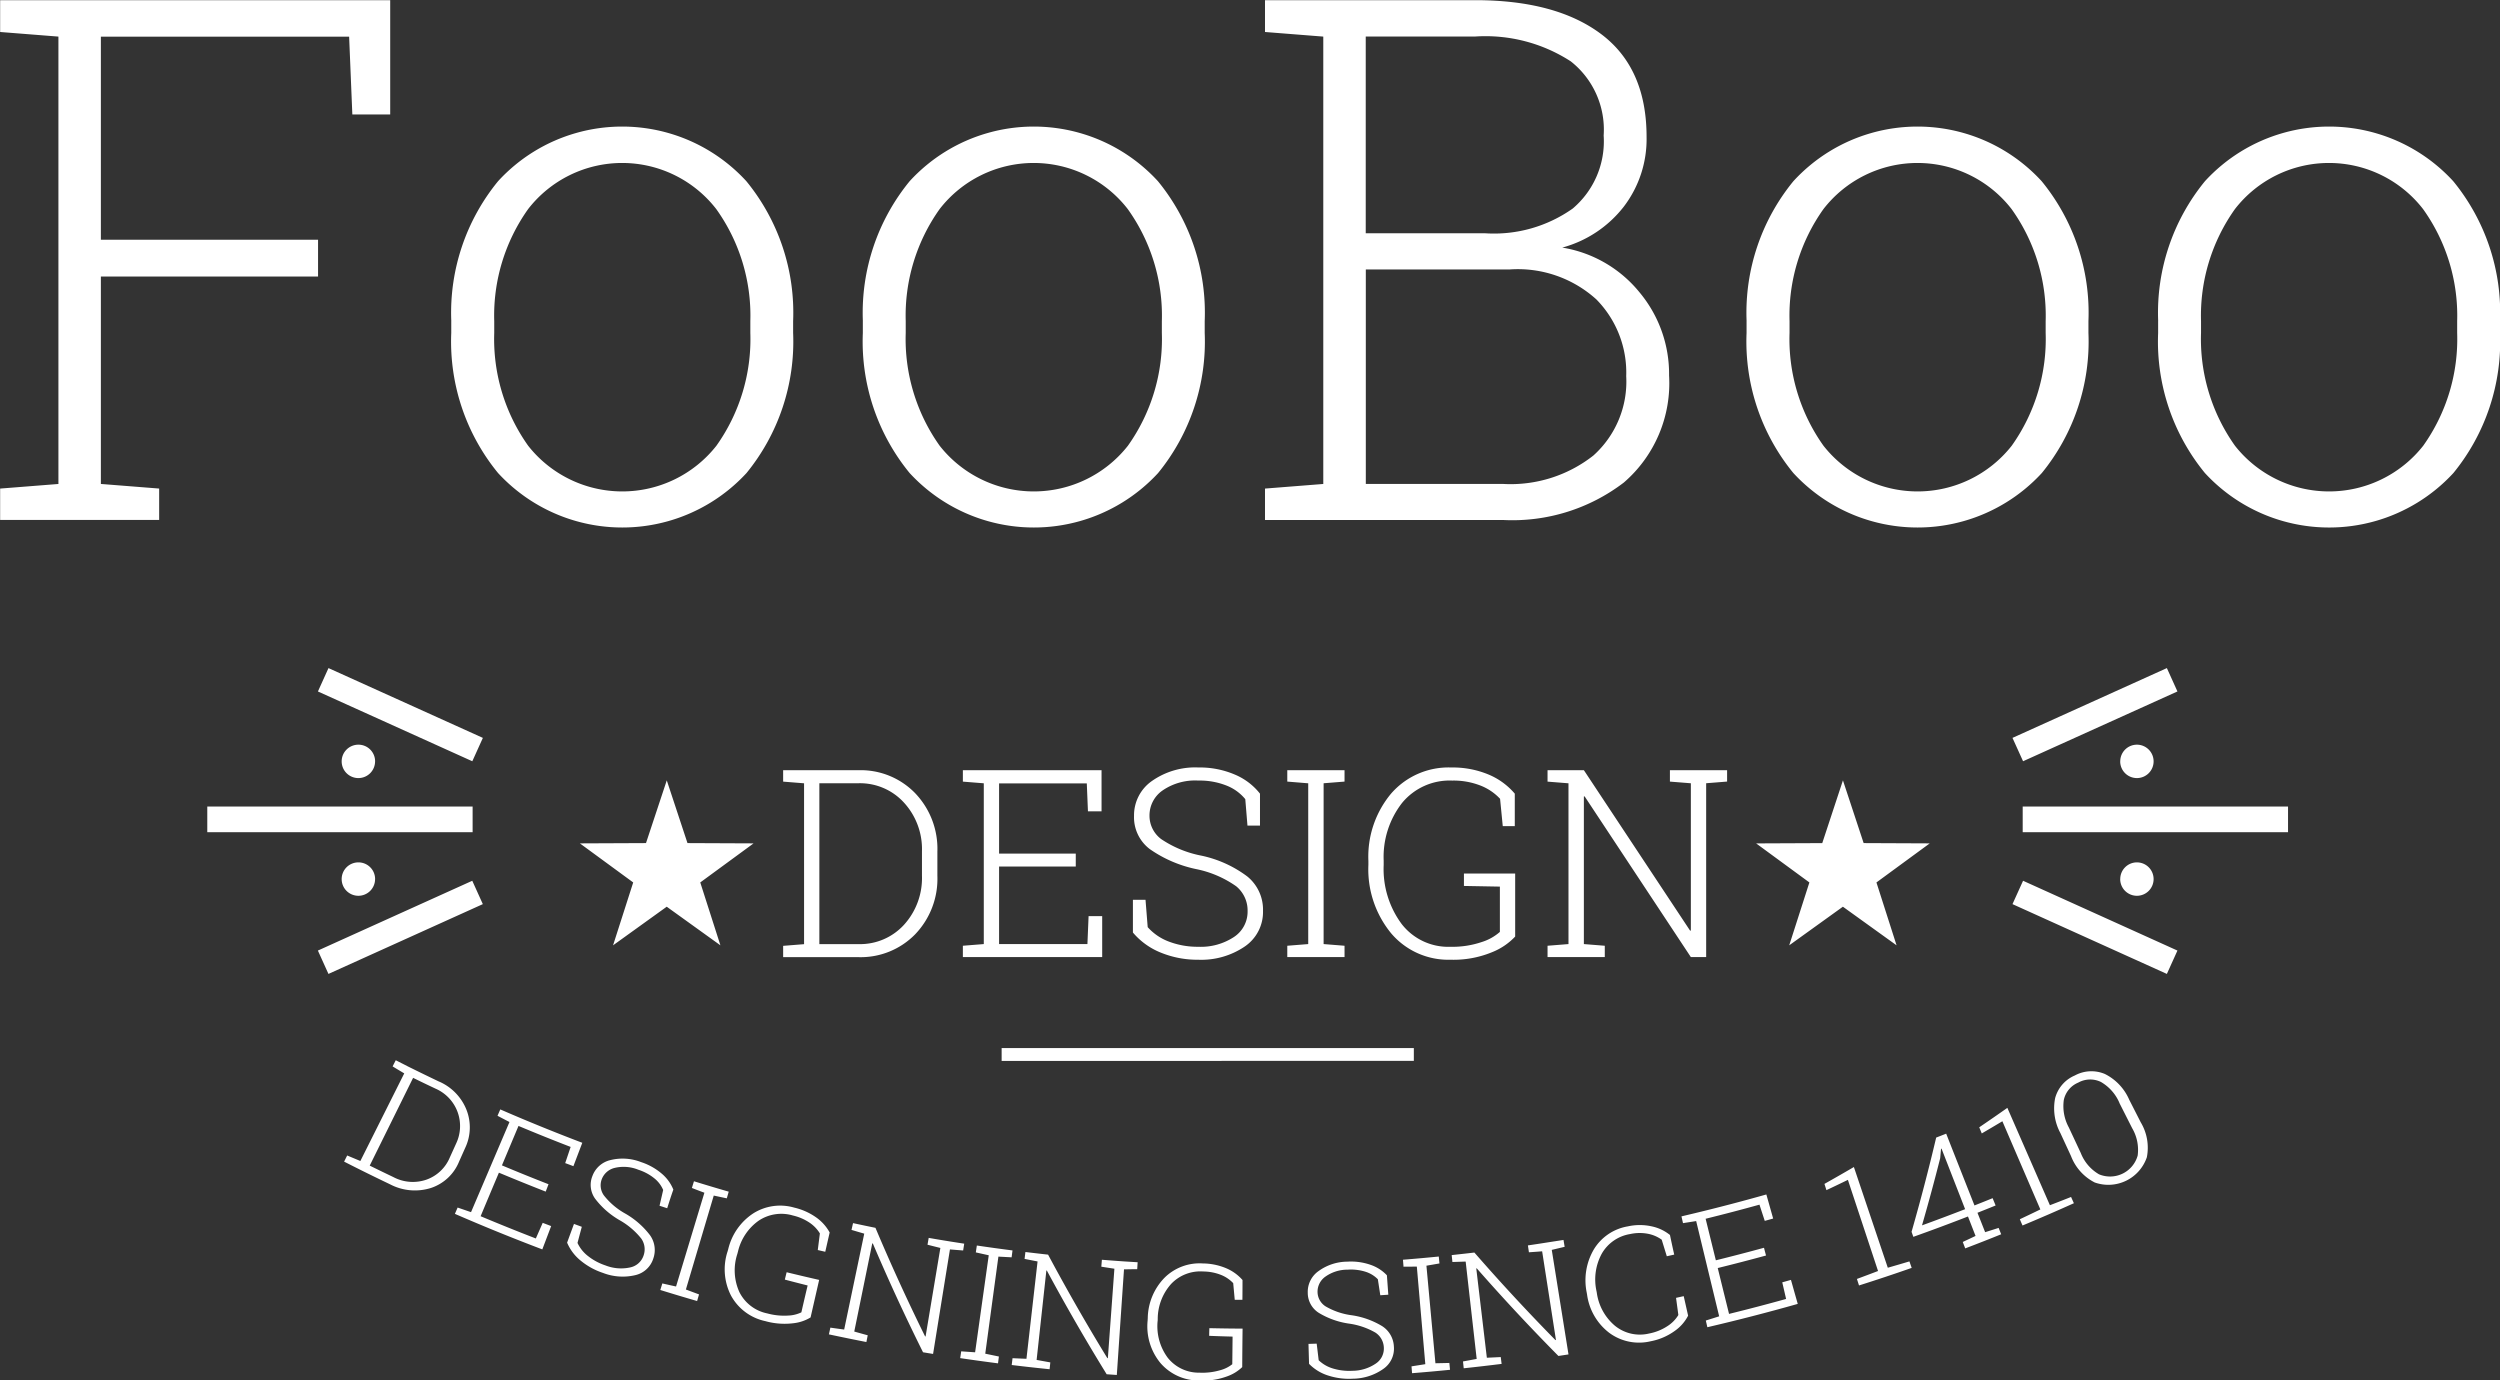 <svg xmlns="http://www.w3.org/2000/svg" viewBox="0 0 163 90">
  <rect x="0" y="0" width="163" height="90" fill="#333333" stroke="none"/>
<defs>
    <style>
      .cls-1 {
        fill: #fff;
        fill-rule: evenodd;
      }
    </style>
  </defs>
  <path id="Kształt_2_kopia" data-name="Kształt 2 kopia" class="cls-1" d="M386.009,187.855l3.8-.3V158.386l-3.8-.3v-2.072h25.432v7.449h-2.469l-0.209-5.074H392.577V171.63h14.16v2.4h-14.16v13.524l3.8,0.3V189.9H386.009v-2.048Zm29.415-10.917a13.53,13.53,0,0,1,3.051-9.125,10.977,10.977,0,0,1,16.186,0,13.53,13.53,0,0,1,3.051,9.125v0.768a13.553,13.553,0,0,1-3.039,9.136,11.013,11.013,0,0,1-16.2,0,13.519,13.519,0,0,1-3.051-9.136v-0.768Zm2.8,0.768a12,12,0,0,0,2.212,7.356,7.811,7.811,0,0,0,12.274,0,12,12,0,0,0,2.212-7.356v-0.768a11.933,11.933,0,0,0-2.224-7.309,7.76,7.76,0,0,0-12.262,0,11.978,11.978,0,0,0-2.212,7.309v0.768Zm24.035-.768a13.53,13.53,0,0,1,3.051-9.125,10.977,10.977,0,0,1,16.186,0,13.53,13.53,0,0,1,3.051,9.125v0.768a13.553,13.553,0,0,1-3.039,9.136,11.013,11.013,0,0,1-16.2,0,13.519,13.519,0,0,1-3.051-9.136v-0.768Zm2.794,0.768a12,12,0,0,0,2.213,7.356,7.811,7.811,0,0,0,12.274,0,12,12,0,0,0,2.213-7.356v-0.768a11.933,11.933,0,0,0-2.225-7.309,7.76,7.76,0,0,0-12.262,0,11.978,11.978,0,0,0-2.213,7.309v0.768Zm37.125-21.695q5.285,0,8.232,2.223t2.947,6.693a7.254,7.254,0,0,1-1.48,4.539,7.593,7.593,0,0,1-4.017,2.677,8.175,8.175,0,0,1,5.03,2.909,8.3,8.3,0,0,1,1.934,5.424,8.558,8.558,0,0,1-2.947,6.983,11.954,11.954,0,0,1-7.883,2.444H468.478v-2.048l3.8-.3V158.386l-3.8-.3v-2.072h13.695Zm-7.127,15.2h7.8a8.882,8.882,0,0,0,5.694-1.617,5.744,5.744,0,0,0,2.014-4.761A5.666,5.666,0,0,0,488.414,160a10.233,10.233,0,0,0-6.241-1.618h-7.127v12.825Zm0,2.352v13.989h8.943a8.722,8.722,0,0,0,5.892-1.85,6.475,6.475,0,0,0,2.143-5.179,6.794,6.794,0,0,0-1.945-5,7.623,7.623,0,0,0-5.648-1.955h-9.385Zm24.827,3.375a13.53,13.53,0,0,1,3.051-9.125,10.977,10.977,0,0,1,16.186,0,13.53,13.53,0,0,1,3.051,9.125v0.768a13.553,13.553,0,0,1-3.039,9.136,11.013,11.013,0,0,1-16.2,0,13.519,13.519,0,0,1-3.051-9.136v-0.768Zm2.8,0.768a11.989,11.989,0,0,0,2.213,7.356,7.81,7.81,0,0,0,12.273,0,12,12,0,0,0,2.213-7.356v-0.768a11.939,11.939,0,0,0-2.224-7.309,7.76,7.76,0,0,0-12.262,0,11.972,11.972,0,0,0-2.213,7.309v0.768Zm24.035-.768a13.525,13.525,0,0,1,3.051-9.125,10.977,10.977,0,0,1,16.186,0,13.53,13.53,0,0,1,3.051,9.125v0.768a13.548,13.548,0,0,1-3.04,9.136,11.012,11.012,0,0,1-16.2,0,13.514,13.514,0,0,1-3.051-9.136v-0.768Zm2.794,0.768a12,12,0,0,0,2.213,7.356,7.811,7.811,0,0,0,12.274,0,12,12,0,0,0,2.213-7.356v-0.768a11.933,11.933,0,0,0-2.225-7.309,7.76,7.76,0,0,0-12.262,0,11.978,11.978,0,0,0-2.213,7.309v0.768Zm-87.54,28.512a4.947,4.947,0,0,1,3.693,1.489,5.242,5.242,0,0,1,1.457,3.825V213.1a5.226,5.226,0,0,1-1.457,3.825,4.963,4.963,0,0,1-3.693,1.481h-4.906v-0.737l1.364-.109V207.071l-1.364-.109v-0.744h4.906Zm-2.545.853v10.485h2.545a3.877,3.877,0,0,0,2.977-1.263,4.531,4.531,0,0,0,1.168-3.2v-1.59a4.483,4.483,0,0,0-1.172-3.171,3.879,3.879,0,0,0-2.973-1.264h-2.545ZM456.14,212.5h-5v5.054h5.76l0.076-1.824h0.887v2.67h-9.084v-0.737l1.364-.109V207.071l-1.364-.109v-0.744h9.042V208.9h-0.887l-0.075-1.824h-5.719v4.577h5V212.5Zm12.015-2.669h-0.82l-0.142-1.725a3,3,0,0,0-1.232-.89,4.741,4.741,0,0,0-1.825-.323,3.737,3.737,0,0,0-2.347.653,1.979,1.979,0,0,0-.842,1.623,1.9,1.9,0,0,0,.757,1.536,7.081,7.081,0,0,0,2.625,1.083,7.614,7.614,0,0,1,2.993,1.356,2.785,2.785,0,0,1,1.026,2.251,2.718,2.718,0,0,1-1.19,2.318,5.043,5.043,0,0,1-3.038.862,6.3,6.3,0,0,1-2.425-.46,4.633,4.633,0,0,1-1.829-1.314v-2.134h0.822l0.142,1.783a3.488,3.488,0,0,0,1.414.954,5.248,5.248,0,0,0,1.876.326,3.927,3.927,0,0,0,2.331-.636,1.971,1.971,0,0,0,.892-1.682,2.038,2.038,0,0,0-.745-1.628,6.873,6.873,0,0,0-2.6-1.117,8.191,8.191,0,0,1-3.03-1.305,2.6,2.6,0,0,1-1.029-2.167,2.722,2.722,0,0,1,1.171-2.277,4.9,4.9,0,0,1,3.022-.879,5.819,5.819,0,0,1,2.374.461,4.11,4.11,0,0,1,1.645,1.246v2.085Zm1.776-2.871v-0.744h3.733v0.744l-1.364.109v10.485l1.364,0.109V218.4h-3.733v-0.737l1.365-.109V207.071Zm14.861,10.1a4.188,4.188,0,0,1-1.515,1.025,6.562,6.562,0,0,1-2.7.489,4.886,4.886,0,0,1-3.868-1.715,6.572,6.572,0,0,1-1.49-4.469v-0.259a6.413,6.413,0,0,1,1.49-4.4,4.964,4.964,0,0,1,3.91-1.691,6.076,6.076,0,0,1,2.429.457,4.519,4.519,0,0,1,1.716,1.25v2.118H483.98l-0.175-1.783a3.475,3.475,0,0,0-1.282-.865,4.806,4.806,0,0,0-1.834-.323,4.01,4.01,0,0,0-3.273,1.456,5.73,5.73,0,0,0-1.2,3.766v0.276a6.019,6.019,0,0,0,1.176,3.858,3.846,3.846,0,0,0,3.177,1.481,5.948,5.948,0,0,0,2.035-.309,3.238,3.238,0,0,0,1.188-.662v-2.953l-2.344-.043v-0.811h3.341v4.109Zm13.815-10.845v0.744l-1.365.109V218.4h-1l-6.925-10.477-0.049.008v9.623l1.364,0.109V218.4H486.9v-0.737l1.365-.109V207.071l-1.365-.109v-0.744h2.37l6.924,10.459,0.05-.008v-9.6l-1.365-.109v-0.744h3.726Zm-83.97,20.307a3.358,3.358,0,0,1,1.773,1.826,3.127,3.127,0,0,1-.089,2.515l-0.388.87a2.989,2.989,0,0,1-1.845,1.726,3.482,3.482,0,0,1-2.652-.24q-1.509-.72-3-1.481l0.2-.4,0.86,0.359q1.43-2.856,2.861-5.712c-0.254-.152-0.507-0.3-0.759-0.457l0.206-.4c0.261,0.133.523,0.264,0.785,0.4Q413.609,226.034,414.637,226.525Zm-1.7-.25q-1.414,2.863-2.831,5.727,0.777,0.382,1.557.755a2.706,2.706,0,0,0,2.149.156,2.584,2.584,0,0,0,1.518-1.449q0.2-.441.4-0.883a2.657,2.657,0,0,0-1.311-3.588Q413.671,226.639,412.933,226.275Zm8.643,7.422q-1.532-.6-3.051-1.235-0.6,1.421-1.193,2.839,1.794,0.753,3.6,1.451,0.224-.51.448-1.019l0.552,0.211q-0.288.761-.577,1.52-2.87-1.087-5.7-2.317l0.178-.411c0.291,0.1.583,0.2,0.874,0.3q1.254-2.938,2.506-5.877c-0.26-.134-0.52-0.27-0.779-0.406,0.06-.139.12-0.278,0.181-0.416q0.4,0.174.8,0.345,2.259,0.963,4.547,1.831-0.291.764-.58,1.525c-0.178-.068-0.357-0.135-0.535-0.2q0.177-.526.355-1.055-1.709-.659-3.4-1.369-0.54,1.287-1.08,2.571,1.512,0.636,3.038,1.23Zm7.922,1.084c-0.168-.054-0.336-0.109-0.5-0.162l0.237-1.028a1.928,1.928,0,0,0-.577-0.761,3.2,3.2,0,0,0-1.04-.559,2.531,2.531,0,0,0-1.548-.12,1.2,1.2,0,0,0-.844.749,1.129,1.129,0,0,0,.146,1.046,4.619,4.619,0,0,0,1.4,1.187,5.389,5.389,0,0,1,1.6,1.4,1.659,1.659,0,0,1,.224,1.512,1.606,1.606,0,0,1-1.188,1.1,3.563,3.563,0,0,1-2.106-.151,4.482,4.482,0,0,1-1.449-.8,3.026,3.026,0,0,1-.882-1.171q0.224-.611.448-1.22l0.511,0.187q-0.141.525-.281,1.052a2.312,2.312,0,0,0,.7.867,3.718,3.718,0,0,0,1.124.6,2.772,2.772,0,0,0,1.605.131,1.167,1.167,0,0,0,.883-0.789,1.21,1.21,0,0,0-.16-1.1,4.863,4.863,0,0,0-1.4-1.188,5.345,5.345,0,0,1-1.606-1.409,1.539,1.539,0,0,1-.175-1.47,1.65,1.65,0,0,1,1.182-1.045,3.307,3.307,0,0,1,1.993.133,3.965,3.965,0,0,1,1.34.747,2.669,2.669,0,0,1,.763,1.046C429.756,233.974,429.627,234.378,429.5,234.781Zm1.611-1.327c0.044-.144.089-0.288,0.134-0.432q1.131,0.35,2.266.678c-0.041.144-.084,0.29-0.125,0.435q-0.426-.089-0.851-0.18-0.909,3.061-1.817,6.124c0.285,0.108.57,0.214,0.857,0.32-0.042.144-.083,0.288-0.125,0.432q-1.2-.348-2.4-0.72l0.132-.428c0.3,0.069.6,0.137,0.895,0.2q0.923-3.057,1.848-6.114Q431.514,233.615,431.109,233.454Zm7.74,8.444a2.73,2.73,0,0,1-1.125.38,4.633,4.633,0,0,1-1.83-.138,3.335,3.335,0,0,1-2.236-1.665,3.747,3.747,0,0,1-.222-2.885c0.015-.051.029-0.1,0.043-0.152a3.845,3.845,0,0,1,1.64-2.329,3.289,3.289,0,0,1,2.66-.37,4.083,4.083,0,0,1,1.424.634,2.925,2.925,0,0,1,.887.988q-0.144.629-.287,1.258l-0.488-.113q0.068-.541.137-1.083a2.256,2.256,0,0,0-.671-0.7,3.256,3.256,0,0,0-1.082-.468,2.657,2.657,0,0,0-2.24.338,3.421,3.421,0,0,0-1.347,2.011c-0.014.054-.029,0.108-0.044,0.163a3.43,3.43,0,0,0,.131,2.47,2.607,2.607,0,0,0,1.821,1.4,4.152,4.152,0,0,0,1.363.141,2.172,2.172,0,0,0,.862-0.21q0.2-.876.409-1.752-0.744-.187-1.487-0.383c0.039-.16.079-0.32,0.118-0.48q1.059,0.259,2.12.5Q439.128,240.677,438.849,241.9Zm10.015-4.811c-0.024.15-.047,0.3-0.07,0.448q-0.43-.033-0.861-0.069-0.552,3.406-1.1,6.814c-0.218-.035-0.437-0.071-0.655-0.108q-1.754-3.526-3.273-7.095H442.87q-0.585,2.871-1.172,5.743,0.438,0.124.878,0.244l-0.087.44q-1.224-.24-2.444-0.5c0.032-.146.064-0.293,0.095-0.439q0.452,0.065.9,0.124,0.654-3.126,1.309-6.252c-0.277-.08-0.554-0.162-0.831-0.244l0.1-.443c0.28,0.061.561,0.12,0.841,0.179l0.621,0.128q1.5,3.558,3.236,7.079h0.033q0.481-2.885.963-5.767c-0.279-.069-0.559-0.139-0.838-0.21,0.025-.149.051-0.3,0.077-0.446q0.732,0.128,1.466.245Q448.439,237.022,448.864,237.087Zm0.756,0.573,0.066-.449q1.161,0.172,2.325.321l-0.057.449-0.862-.046q-0.429,3.163-.857,6.329c0.3,0.063.593,0.124,0.89,0.185-0.02.148-.039,0.3-0.058,0.445q-1.234-.159-2.466-0.34l0.066-.443c0.3,0.022.605,0.042,0.907,0.063q0.444-3.164.889-6.326Zm10.55,0.642-0.027.452c-0.287,0-.575.009-0.862,0.011q-0.235,3.444-.468,6.886c-0.221-.014-0.442-0.03-0.662-0.046q-2.065-3.351-3.9-6.762l-0.032,0q-0.318,2.915-.635,5.828l0.893,0.161c-0.015.149-.03,0.3-0.046,0.446q-1.236-.126-2.471-0.275l0.054-.445c0.3,0.014.605,0.027,0.907,0.039q0.363-3.172.725-6.347-0.424-.081-0.847-0.166c0.018-.15.036-0.3,0.055-0.449,0.283,0.034.567,0.068,0.851,0.1,0.209,0.025.418,0.048,0.627,0.071q1.816,3.4,3.864,6.749l0.033,0,0.426-5.831c-0.284-.043-0.569-0.087-0.852-0.132l0.036-.452q0.738,0.06,1.478.11Zm6.823,6.832a2.728,2.728,0,0,1-1.01.615,4.549,4.549,0,0,1-1.8.263,3.292,3.292,0,0,1-2.525-1.138,3.762,3.762,0,0,1-.837-2.767l0.009-.158a3.857,3.857,0,0,1,1.086-2.63,3.248,3.248,0,0,1,2.5-.94,4.02,4.02,0,0,1,1.517.309,2.927,2.927,0,0,1,1.075.772q0,0.645-.007,1.29l-0.5,0c-0.033-.362-0.067-0.725-0.1-1.086a2.233,2.233,0,0,0-.8-0.539,3.209,3.209,0,0,0-1.151-.221,2.626,2.626,0,0,0-2.1.816,3.436,3.436,0,0,0-.87,2.257c0,0.055,0,.112-0.008.167a3.45,3.45,0,0,0,.659,2.382,2.58,2.58,0,0,0,2.067.975,4.113,4.113,0,0,0,1.353-.16,2.14,2.14,0,0,0,.79-0.392q0.011-.9.019-1.8-0.763-.019-1.525-0.05c0-.165.007-0.33,0.011-0.5q1.083,0.025,2.166.03Q467,243.882,466.993,245.134Zm9.521-4.716c-0.174.013-.348,0.025-0.523,0.036-0.053-.348-0.107-0.7-0.159-1.042a1.928,1.928,0,0,0-.811-0.493,3.148,3.148,0,0,0-1.159-.134,2.484,2.484,0,0,0-1.462.463,1.2,1.2,0,0,0-.5,1.009,1.131,1.131,0,0,0,.517.917,4.531,4.531,0,0,0,1.716.584,5.307,5.307,0,0,1,1.982.711,1.663,1.663,0,0,1,.762,1.321,1.608,1.608,0,0,1-.685,1.463,3.486,3.486,0,0,1-1.986.641,4.383,4.383,0,0,1-1.623-.209,2.98,2.98,0,0,1-1.237-.76q-0.019-.651-0.037-1.3l0.535-.017q0.065,0.541.13,1.082a2.257,2.257,0,0,0,.955.546,3.644,3.644,0,0,0,1.251.142,2.718,2.718,0,0,0,1.52-.472,1.175,1.175,0,0,0,.521-1.061,1.217,1.217,0,0,0-.551-0.958,4.786,4.786,0,0,0-1.721-.585,5.2,5.2,0,0,1-1.987-.713,1.545,1.545,0,0,1-.7-1.3,1.653,1.653,0,0,1,.7-1.409,3.226,3.226,0,0,1,1.875-.617,3.871,3.871,0,0,1,1.5.2,2.636,2.636,0,0,1,1.085.689Zm0.992-1.829c-0.012-.15-0.024-0.3-0.037-0.451q1.17-.093,2.336-0.209c0.014,0.15.03,0.3,0.044,0.451q-0.425.075-.85,0.147,0.293,3.182.587,6.361c0.3-.006.6-0.012,0.908-0.02,0.015,0.149.029,0.3,0.044,0.446q-1.237.124-2.476,0.222l-0.036-.446,0.9-.142q-0.276-3.181-.553-6.364Q477.937,238.588,477.506,238.589Zm10.431-1.741c0.024,0.149.05,0.3,0.074,0.448l-0.84.2q0.546,3.408,1.091,6.816l-0.657.1q-2.771-2.8-5.325-5.714l-0.031.009q0.345,2.911.69,5.821c0.3-.013.6-0.028,0.907-0.043,0.018,0.149.037,0.3,0.056,0.445q-1.234.154-2.471,0.286c-0.016-.149-0.032-0.3-0.047-0.446q0.447-.081.892-0.165-0.359-3.174-.718-6.347c-0.288.01-.576,0.02-0.864,0.028-0.015-.15-0.032-0.3-0.047-0.45l0.852-.094c0.209-.023.418-0.048,0.627-0.072q2.535,2.909,5.286,5.709l0.032-.011q-0.449-2.889-.9-5.778c-0.287.023-.574,0.043-0.862,0.063l-0.066-.448q0.735-.108,1.468-0.225Zm7.222,0.955-0.487.108-0.333-1.081a2.28,2.28,0,0,0-.9-0.385,2.889,2.889,0,0,0-1.161.019,2.61,2.61,0,0,0-1.849,1.283,3.524,3.524,0,0,0-.341,2.439c0.007,0.035.013,0.07,0.019,0.1a3.416,3.416,0,0,0,1.191,2.163,2.574,2.574,0,0,0,2.215.5,3.3,3.3,0,0,0,1.177-.468,2.252,2.252,0,0,0,.735-0.738q-0.075-.559-0.151-1.12c0.167-.037.334-0.073,0.5-0.111q0.144,0.636.287,1.273a2.763,2.763,0,0,1-.907,1.019,3.924,3.924,0,0,1-1.537.65,3.264,3.264,0,0,1-2.707-.557,3.77,3.77,0,0,1-1.438-2.494c-0.006-.032-0.012-0.064-0.017-0.1a3.978,3.978,0,0,1,.46-2.84,3.209,3.209,0,0,1,2.215-1.5,3.572,3.572,0,0,1,1.562,0,2.812,2.812,0,0,1,1.186.561Q495.016,237.165,495.159,237.8Zm5.987,0.058q-1.572.43-3.153,0.819,0.369,1.5.737,2.99,1.866-.459,3.72-0.975c-0.083-.361-0.166-0.723-0.25-1.083l0.567-.16q0.22,0.783.443,1.565-2.932.831-5.894,1.521l-0.1-.436c0.291-.091.581-0.182,0.871-0.275q-0.75-3.1-1.5-6.21-0.429.069-.858,0.135c-0.034-.147-0.068-0.294-0.1-0.441l0.839-.2q2.356-.567,4.695-1.229l0.444,1.57-0.547.153c-0.116-.352-0.23-0.7-0.345-1.058q-1.751.486-3.511,0.92,0.333,1.353.667,2.708,1.573-.388,3.14-0.817C501.054,237.526,501.1,237.694,501.146,237.861Zm5.926,1.528q0.688-.255,1.373-0.516-0.982-2.971-1.966-5.943-0.694.339-1.4,0.671l-0.129-.408q0.966-.542,1.92-1.1l2.211,6.566q0.7-.2,1.41-0.413c0.048,0.142.1,0.283,0.147,0.424q-1.712.6-3.434,1.145C507.163,239.674,507.118,239.531,507.072,239.389Zm7.666-4.793q0.591-.233,1.178-0.472c0.064,0.159.13,0.318,0.194,0.477q-0.591.24-1.183,0.475,0.252,0.633.5,1.265c0.293-.092.587-0.184,0.88-0.279,0.056,0.139.112,0.277,0.167,0.415q-1.168.474-2.346,0.921c-0.053-.139-0.107-0.279-0.16-0.419,0.279-.129.557-0.261,0.834-0.393q-0.247-.633-0.494-1.268-1.773.691-3.562,1.327c-0.038-.109-0.078-0.218-0.116-0.327q0.881-3.072,1.605-6.145c0.217-.084.435-0.169,0.652-0.255Q513.812,232.258,514.738,234.6Zm-3.423,1.3q1.409-.512,2.807-1.055-0.768-1.971-1.536-3.942l-0.034,0q-0.027.309-.055,0.617Q511.947,233.7,511.315,235.893Zm6.378-.4c0.445-.21.891-0.422,1.334-0.638q-1.239-2.874-2.476-5.749-0.669.4-1.343,0.795l-0.165-.4q0.924-.627,1.833-1.268,1.388,3.173,2.774,6.348,0.69-.264,1.38-0.538l0.184,0.408q-1.667.751-3.348,1.452C517.808,235.77,517.75,235.632,517.693,235.494Zm7.878-6.32a3.217,3.217,0,0,1,.4,2.278,2.652,2.652,0,0,1-3.4,1.646,3.22,3.22,0,0,1-1.545-1.721l-0.693-1.5a3.4,3.4,0,0,1-.341-2.281,2.225,2.225,0,0,1,1.279-1.472,2.26,2.26,0,0,1,1.962-.1,3.369,3.369,0,0,1,1.587,1.676Zm-1.39-1.268a2.881,2.881,0,0,0-1.205-1.361,1.6,1.6,0,0,0-1.48.043,1.58,1.58,0,0,0-.94,1.133,2.9,2.9,0,0,0,.325,1.784q0.393,0.839.784,1.676a2.766,2.766,0,0,0,1.187,1.385,1.87,1.87,0,0,0,2.52-1.22,2.8,2.8,0,0,0-.359-1.787Q524.6,228.733,524.181,227.906Zm-46-2.734H451.307v-0.836h26.875v0.836Zm-48.711-18.291,1.35,4.09,4.309,0.019-3.476,2.547,1.314,4.1-3.5-2.518-3.5,2.518,1.314-4.1-3.476-2.547,4.31-.019Zm76.686,0,1.35,4.09,4.309,0.019-3.475,2.547,1.313,4.1-3.5-2.518-3.5,2.518,1.315-4.1L500.5,210.99l4.311-.019Zm-89.365-1.246-10.066-4.55,0.689-1.524,10.066,4.551ZM407.415,219.5l-0.689-1.523,10.066-4.551,0.689,1.523Zm9.4-9.242h-17.3v-1.672h17.3v1.672Zm-6.36-4.616a1.089,1.089,0,1,1-1.088-1.089A1.087,1.087,0,0,1,410.457,205.644Zm0,7.673a1.089,1.089,0,1,1-1.088-1.088A1.087,1.087,0,0,1,410.457,213.317Zm107.449-7.682-0.69-1.523,10.066-4.551,0.689,1.524Zm9.376,13.867-10.066-4.551,0.69-1.523,10.065,4.551Zm7.9-9.242h-17.3v-1.672h17.3v1.672Zm-10.943-4.616a1.089,1.089,0,1,0,1.089-1.089A1.087,1.087,0,0,0,524.24,205.644Zm0,7.673a1.089,1.089,0,1,0,1.089-1.088A1.087,1.087,0,0,0,524.24,213.317Z" transform="translate(-386 -156)"/>
</svg>
